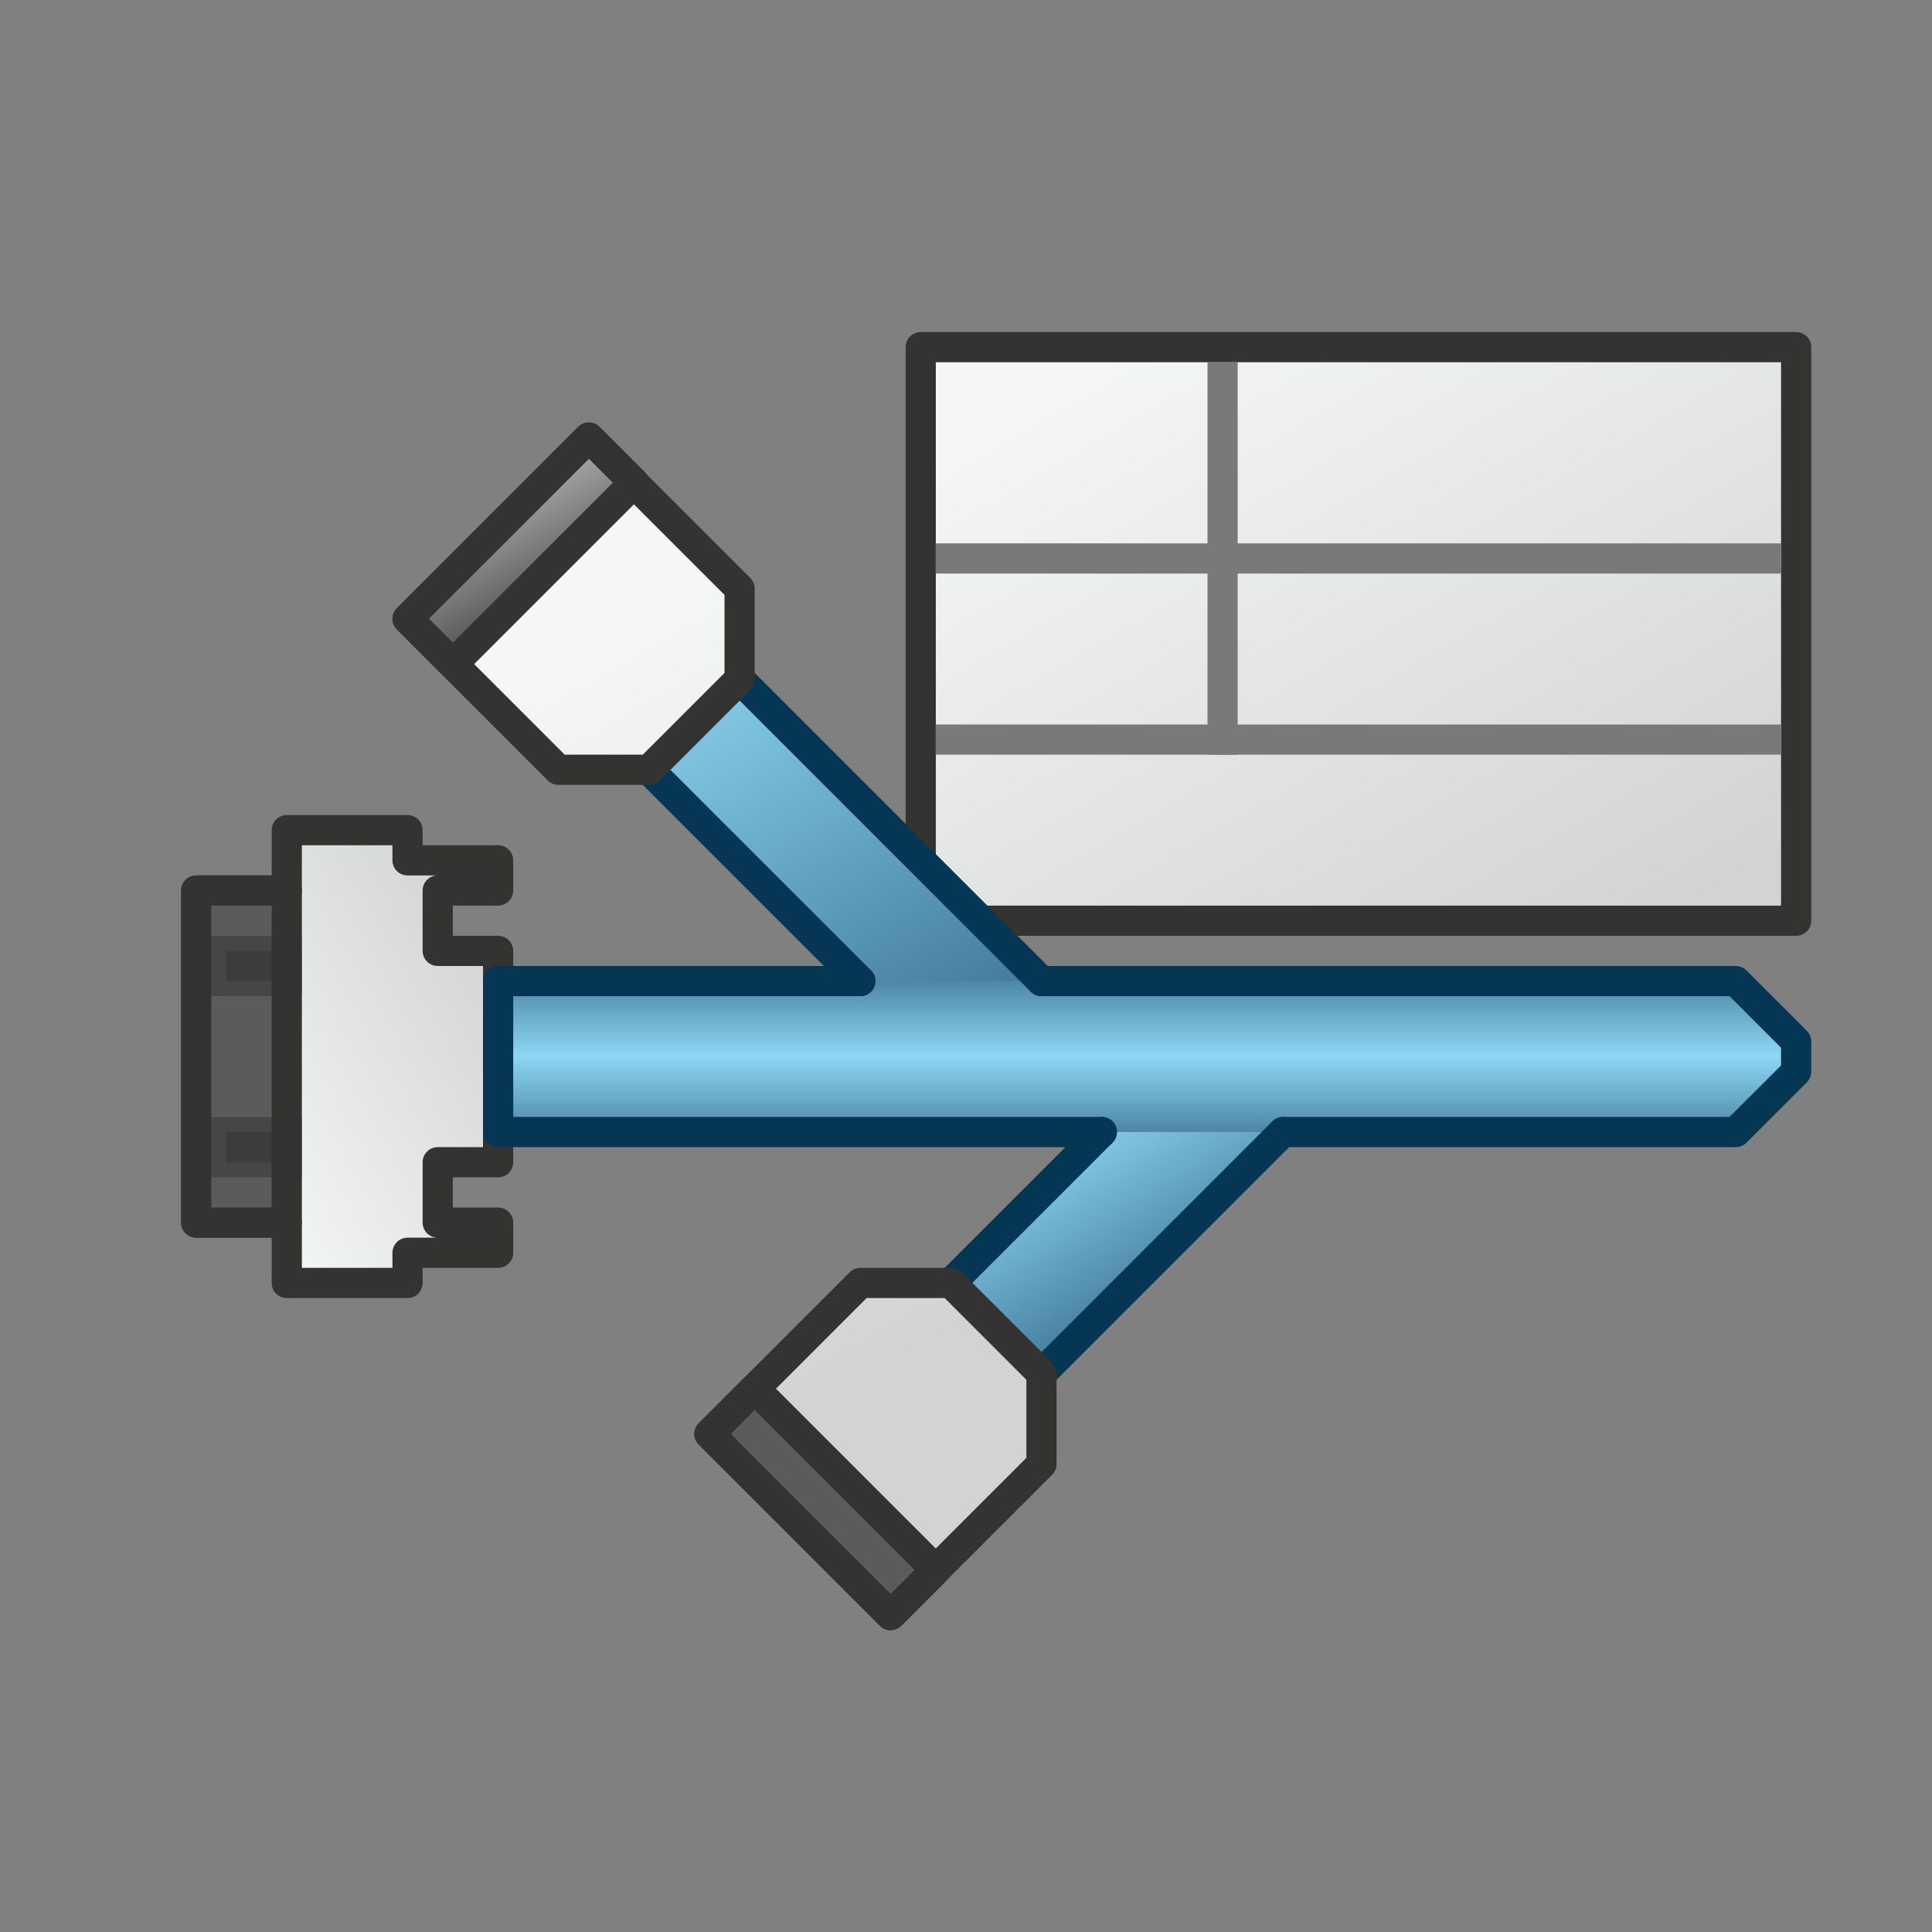 <svg id="Layer_4" data-name="Layer 4" xmlns="http://www.w3.org/2000/svg" xmlns:xlink="http://www.w3.org/1999/xlink" viewBox="0 0 64 64"><rect x="0" y="0" width="64" height="64" fill="#808080" stroke="none"/><defs><linearGradient id="linear-gradient" x1="38.86" y1="10.37" x2="51.74" y2="32.67" gradientUnits="userSpaceOnUse"><stop offset="0" stop-color="#f5f6f6"/><stop offset="0.99" stop-color="#d2d3d3"/></linearGradient><linearGradient id="linear-gradient-2" x1="38" y1="38.26" x2="38" y2="31.7" gradientUnits="userSpaceOnUse"><stop offset="0" stop-color="#386f8d"/><stop offset="0.5" stop-color="#8dd7f4"/><stop offset="1" stop-color="#386f8d"/></linearGradient><linearGradient id="linear-gradient-3" x1="39.21" y1="43.82" x2="35.32" y2="37.09" gradientUnits="userSpaceOnUse"><stop offset="0" stop-color="#386f8d"/><stop offset="1" stop-color="#8dd7f4"/></linearGradient><linearGradient id="linear-gradient-4" x1="32.18" y1="36.23" x2="23.22" y2="20.73" xlink:href="#linear-gradient-3"/><linearGradient id="linear-gradient-6" x1="16.26" y1="16.54" x2="18.05" y2="19.63" gradientTransform="translate(17.96 -6.85) rotate(45)" gradientUnits="userSpaceOnUse"><stop offset="0" stop-color="#ababab"/><stop offset="1" stop-color="#5b5b5b"/></linearGradient><linearGradient id="linear-gradient-9" x1="6.84" y1="38.06" x2="17.4" y2="31.96" xlink:href="#linear-gradient"/></defs><title>CATEHF_AP_AppIcon</title><rect x="30.5" y="11.5" width="29" height="19" stroke="#333332" stroke-linecap="round" stroke-linejoin="round" fill="url(#linear-gradient)"/><polygon points="16.5 37.5 57.5 37.5 59.5 35.5 59.5 34.5 57.5 32.5 34.5 32.5 28.5 32.5 16.5 32.5 16.5 37.5" fill="url(#linear-gradient-2)"/><polyline points="42.5 37.5 34.5 45.5 31.5 42.5 36.5 37.5" stroke="#053755" stroke-linecap="round" stroke-linejoin="round" fill="url(#linear-gradient-3)"/><polyline points="28.5 32.5 21.5 25.5 24.5 22.5 34.5 32.5" stroke="#053755" stroke-linecap="round" stroke-linejoin="round" fill="url(#linear-gradient-4)"/><polygon points="21.5 25.5 18.5 25.5 13.5 20.5 19.5 14.5 24.5 19.5 24.5 22.5 21.5 25.5" stroke="#333332" stroke-linecap="round" stroke-linejoin="round" fill="url(#linear-gradient)"/><rect x="13.01" y="17.19" width="8.49" height="2.12" fill="url(#linear-gradient-6)" stroke="#333332" stroke-linecap="round" stroke-linejoin="round" transform="translate(-7.85 17.54) rotate(-45)"/><polygon points="34.5 45.5 34.5 48.5 29.5 53.5 23.5 47.5 28.5 42.5 31.5 42.5 34.5 45.5" stroke="#333332" stroke-linecap="round" stroke-linejoin="round" fill="url(#linear-gradient)"/><rect x="26.19" y="45.51" width="2.12" height="8.49" fill="url(#linear-gradient-6)" stroke="#333332" stroke-linecap="round" stroke-linejoin="round" transform="translate(-27.2 33.84) rotate(-45)"/><polygon points="16.5 38.5 16.5 31.5 14.5 31.5 14.5 29.5 16.5 29.5 16.5 28.5 13.5 28.5 13.5 27.5 9.5 27.5 9.5 29.5 6.5 29.5 6.5 40.5 9.5 40.5 9.5 42.5 13.5 42.5 13.5 41.5 16.5 41.5 16.5 40.5 14.5 40.5 14.5 38.5 16.5 38.5" stroke="#333332" stroke-linecap="round" stroke-linejoin="round" fill="url(#linear-gradient-9)"/><rect x="6.5" y="29.5" width="3" height="11" stroke="#333332" stroke-linecap="round" stroke-linejoin="round" fill="url(#linear-gradient-6)"/><rect x="7.5" y="31.5" width="2" height="1" fill="#333332" stroke="#333332" stroke-miterlimit="10" opacity="0.5"/><rect x="7.5" y="37.5" width="2" height="1" fill="#333332" stroke="#333332" stroke-miterlimit="10" opacity="0.5"/><rect x="40" y="12" width="1" height="13" fill="#797979"/><rect x="44.5" y="4.5" width="1" height="28" transform="translate(63.5 -26.5) rotate(90)" fill="#797979"/><rect x="44.5" y="10.5" width="1" height="28" transform="translate(69.5 -20.5) rotate(90)" fill="#797979"/><polyline points="42.5 37.5 57.5 37.5 59.5 35.5 59.5 34.5 57.5 32.5 34.5 32.5" fill="none" stroke="#053755" stroke-linecap="round" stroke-linejoin="round"/><polyline points="28.5 32.5 16.5 32.5 16.5 37.5 36.5 37.5" fill="none" stroke="#053755" stroke-linecap="round" stroke-linejoin="round"/></svg>